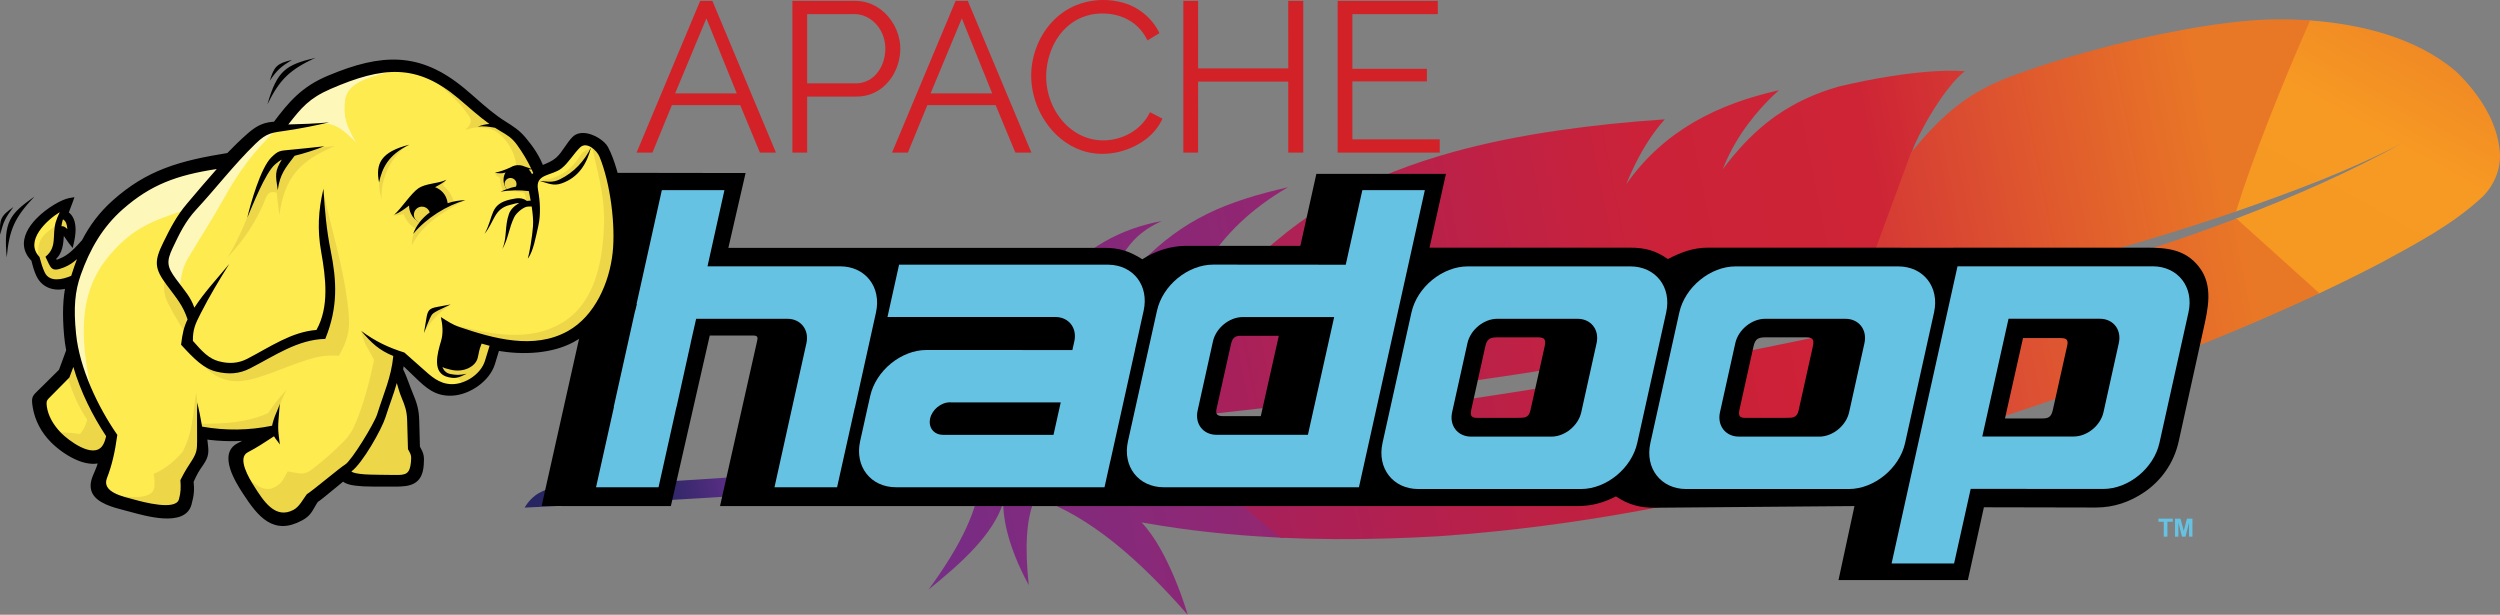 <svg viewBox="0 0 2318 570" xmlns="http://www.w3.org/2000/svg">
    <rect x="0" y="0" width="2318" height="570" fill="#808080" stroke="none"/>
    <defs>
        <linearGradient gradientTransform="matrix(883.071 -169.435 -169.646 -881.971 628.014 545.509)"
            gradientUnits="userSpaceOnUse" id="LinearGradient" x1="0" x2="1" y1="0" y2="0">
            <stop offset="0" stop-color="#282662" />
            <stop offset="0.095" stop-color="#68308f" />
            <stop offset="0.788" stop-color="#a22367" />
            <stop offset="0.949" stop-color="#cd2032" />
        </linearGradient>
        <linearGradient gradientTransform="matrix(182.626 -320.249 -320.648 -182.399 2149.72 229.387)"
            gradientUnits="userSpaceOnUse" id="LinearGradient_2" x1="0" x2="1" y1="0" y2="0">
            <stop offset="0" stop-color="#f69923" />
            <stop offset="0.312" stop-color="#f79a23" />
            <stop offset="0.838" stop-color="#e97826" />
        </linearGradient>
        <linearGradient gradientTransform="matrix(1680.33 -322.405 -322.807 -1678.24 412.463 594.196)"
            gradientUnits="userSpaceOnUse" id="LinearGradient_3" x1="0" x2="1" y1="0" y2="0">
            <stop offset="0.323" stop-color="#9e2064" />
            <stop offset="0.63" stop-color="#c92037" />
            <stop offset="0.751" stop-color="#d12c3e" />
            <stop offset="1" stop-color="#e97826" />
        </linearGradient>
        <linearGradient gradientTransform="matrix(1680.33 -322.405 -322.807 -1678.24 509.841 591.725)"
            gradientUnits="userSpaceOnUse" id="LinearGradient_4" x1="0" x2="1" y1="0" y2="0">
            <stop offset="0.323" stop-color="#9e2064" />
            <stop offset="0.63" stop-color="#c92037" />
            <stop offset="0.751" stop-color="#d12339" />
            <stop offset="1" stop-color="#e97826" />
        </linearGradient>
        <linearGradient gradientTransform="matrix(1680.33 -322.405 -322.807 -1678.24 476.433 418.041)"
            gradientUnits="userSpaceOnUse" id="LinearGradient_5" x1="0" x2="1" y1="0" y2="0">
            <stop offset="0.323" stop-color="#9e2064" />
            <stop offset="0.63" stop-color="#cb2239" />
            <stop offset="0.751" stop-color="#ce2436" />
            <stop offset="1" stop-color="#e97826" />
        </linearGradient>
        <linearGradient gradientTransform="matrix(1680.33 -322.405 -322.807 -1678.24 373.857 446.658)"
            gradientUnits="userSpaceOnUse" id="LinearGradient_6" x1="0" x2="1" y1="0" y2="0">
            <stop offset="0.323" stop-color="#9e2064" />
            <stop offset="0.63" stop-color="#c92037" />
            <stop offset="0.751" stop-color="#cf2739" />
            <stop offset="1" stop-color="#e97826" />
        </linearGradient>
        <linearGradient gradientTransform="matrix(1001.31 -192.121 -192.361 -1000.06 582.911 386.948)"
            gradientUnits="userSpaceOnUse" id="LinearGradient_7" x1="0" x2="1" y1="0" y2="0">
            <stop offset="0" stop-color="#282662" />
            <stop offset="0.095" stop-color="#662e8d" />
            <stop offset="0.788" stop-color="#a22367" />
            <stop offset="0.949" stop-color="#cd2032" />
        </linearGradient>
    </defs>
    <g opacity="1">
        <path
            d="M1182.66 498.284C1141.84 496.216 1101.73 491.97 1062.54 485.059C1061.16 484.794 1059.79 484.617 1058.41 484.352C1084.35 511.271 1101.45 570.185 1101.21 570C1057.1 519.814 1011.14 478.596 960.178 461.36C951.166 480.031 950.216 508.466 953.856 542.523C932.16 502.521 930.047 476.047 930.219 465.995C920.829 495.37 892.463 521.301 860.923 546.682C891.163 505.583 907.89 470.438 908.566 442.431C778.836 454.513 636.692 463.596 486.429 470.649C493.502 458.69 504.131 453.169 516.984 451.807C544.163 450.651 722.621 442.496 960.346 419.208C967.1 418.547 973.902 417.857 980.743 417.177C982.653 416.995 984.573 416.774 986.444 416.582C1011.39 414.081 1036.89 411.385 1062.92 408.535C1068.84 407.873 1074.77 407.21 1080.73 406.558C1080.86 406.549 1080.98 406.539 1081.07 406.52L1191.4 498.751C1189.96 498.681 1184.16 498.379 1182.65 498.29L1182.66 498.284Z"
            fill="url(#LinearGradient)" />
        <path
            d="M2301.67 182.547C2274.54 207.906 2241.24 225.351 2208.85 243.016C2189.66 253.142 2169.35 263.071 2149.72 272.306C2123.51 249.059 2098.56 226.837 2072.76 202.913C2126.42 182.478 2179.99 159.104 2230.16 131.102C2180.18 157.819 2125.83 177.651 2072.43 196.354C2090.78 137.255 2114.54 76.867 2140.86 18.824C2188.72 22.411 2239.7 34.457 2277.12 66.095C2297.86 86.2 2315.82 112.254 2317.92 141.814C2318.77 157.014 2312.5 171.943 2301.68 182.543L2301.67 182.547Z"
            fill="url(#LinearGradient_2)" />
        <path
            d="M1809.13 283.517C1839.45 275.953 1869.24 268.048 1898.37 259.811C1928.61 251.274 1958.12 242.347 1986.73 233.029C1988.4 232.496 1990.12 231.935 1991.82 231.412C2019.99 222.191 2047.27 212.579 2073.57 202.595L2150.56 271.925C2145.34 274.379 2140.04 276.814 2134.65 279.307C2114.33 288.599 2092.59 298.112 2069.66 307.701C2043.83 318.503 2016.39 329.399 1987.76 340.284C1961.29 350.305 1933.7 360.297 1905.31 370.082C1881.13 378.404 1856.31 386.648 1830.97 394.638C1830.03 394.938 1829.12 395.248 1828.17 395.548C1790.31 367.49 1757.8 334.5 1722.61 303.976C1751.82 297.413 1780.67 290.597 1809.13 283.517L1809.13 283.517Z"
            fill="url(#LinearGradient_3)" />
        <path
            d="M1174.06 395.622C1204.41 391.873 1235.16 387.892 1266.25 383.707C1296.02 379.685 1326.01 375.39 1356.23 370.903C1386.44 366.414 1416.76 361.663 1447.18 356.688C1478.11 351.636 1509.08 346.302 1539.93 340.734C1570.45 335.205 1600.91 329.413 1631.15 323.357C1642.05 321.175 1652.93 318.943 1663.77 316.702C1682.52 312.809 1701.14 308.799 1719.62 304.673C1720.62 304.47 1721.6 304.218 1722.61 303.977L1828.16 395.552C1826.27 396.152 1824.39 396.714 1822.5 397.314C1795.61 405.701 1768.19 413.911 1740.33 421.722C1712.2 429.629 1683.66 437.147 1654.86 444.266C1630.56 450.281 1606.13 455.976 1581.59 461.31C1576.6 462.373 1571.69 463.416 1566.75 464.45C1535.92 470.894 1506.36 476.249 1478.1 480.73C1446.08 485.799 1415.72 489.714 1387.15 492.627C1368.35 494.564 1350.28 496.065 1332.99 497.264C1318.28 498.117 1303.57 498.766 1289.01 499.201C1254.64 500.287 1220.67 500.108 1187.17 498.558C1151.83 468.587 1115.58 438.277 1081.07 406.518C1104.86 403.849 1129.05 401.074 1153.53 398.124C1160.32 397.307 1167.2 396.471 1174.04 395.625L1174.06 395.622Z"
            fill="url(#LinearGradient_4)" />
        <path
            d="M1714.76 291.905C1710.73 292.756 1706.67 293.596 1702.55 294.466C1690.27 297.006 1677.78 299.576 1664.99 302.155C1651.16 304.926 1637.04 307.669 1622.6 310.41C1615.33 311.81 1608.03 313.161 1600.59 314.56C1578.38 318.701 1555.48 322.792 1531.87 326.872C1502.86 331.868 1472.77 336.844 1441.59 341.711C1411.87 346.365 1381.18 350.941 1349.48 355.426C1319.4 359.701 1288.4 363.867 1256.5 367.974C1228.04 371.619 1198.89 375.175 1168.93 378.652C1167.48 378.825 1166.03 378.998 1164.58 379.132C1134.84 382.58 1104.34 385.92 1073.11 389.161C1072.39 389.228 1071.67 389.295 1070.99 389.372L1088.86 341.277C1088.81 342.298 1088.67 343.34 1088.62 344.361C1110.89 287.066 1174.95 219.588 1242.38 182.497C1273.45 165.397 1308.49 151.613 1348.19 140.697C1377.75 132.568 1409.88 126.038 1444.93 120.944C1475.55 116.476 1508.35 113.052 1543.59 110.653C1533 122.432 1523.82 136.675 1515.83 152.915C1514.45 155.754 1513.06 158.672 1511.73 161.648C1510.4 164.624 1509.1 167.648 1507.86 170.731C1507.87 170.693 1507.92 170.663 1507.93 170.624C1543.06 120.823 1592.85 96.346 1649.44 83.675C1635.89 95.702 1616.97 116.023 1603.62 142.705C1601.79 146.342 1600.14 150.106 1598.56 153.928C1598.15 154.9 1597.74 155.834 1597.38 156.777C1597.39 156.739 1597.43 156.748 1597.44 156.71C1597.44 156.71 1597.45 156.671 1597.49 156.681C1610.34 139.553 1623.37 125.657 1637.5 114.312C1640.51 111.883 1643.58 109.552 1646.74 107.368C1651.52 104.018 1656.44 100.95 1661.51 98.087C1664.75 96.252 1668.04 94.516 1671.44 92.886C1679.37 89.044 1687.71 85.68 1696.6 82.784C1699.31 81.893 1702.05 81.05 1704.87 80.227C1708.88 79.29 1712.78 78.41 1716.64 77.56C1734.09 73.752 1749.47 71.08 1762.86 69.233C1769.56 68.308 1775.71 67.578 1781.39 67.062C1783.64 66.841 1785.84 66.65 1787.96 66.478C1794.29 66.001 1799.88 65.708 1804.75 65.609C1812.04 65.454 1817.74 65.687 1821.83 66.053C1819.88 67.549 1817.86 69.317 1815.81 71.367C1801.64 85.515 1785.34 112.122 1775.29 134.09C1775.29 134.09 1773.19 139.395 1772.36 141.69C1772.19 142.145 1719.63 291.745 1719.63 291.745C1719.02 291.881 1715.42 291.744 1714.75 291.909L1714.76 291.905Z"
            fill="url(#LinearGradient_5)" />
        <path
            d="M2073.32 196.033C2048.6 204.511 2020.68 213.548 1989.28 222.91C1987.66 223.413 1985.97 223.897 1984.31 224.391C1957.13 232.456 1927.43 240.837 1895.05 249.332C1867.09 256.705 1837.21 264.172 1805.19 271.684C1777.32 278.249 1747.76 284.889 1716.65 291.469L1771.98 141.475C1804.23 101.458 1829.09 84.853 1861.31 72.056C1870.14 68.732 1879.34 65.457 1888.79 62.289C1917.75 52.602 1949.16 43.862 1980 36.718C2009.78 29.844 2038.92 24.507 2064.79 21.287C2081.25 19.259 2096.38 18.095 2109.43 17.94C2120.93 17.812 2131.74 18.169 2141.95 18.914C2116.38 76.827 2087.82 148.429 2073.29 196.044L2073.32 196.033Z"
            fill="url(#LinearGradient_6)" />
        <path
            d="M1057.33 390.817C1033 393.309 1008.28 395.743 983.041 398.089C982.661 398.118 982.32 398.156 981.94 398.185C978.373 398.53 974.816 398.835 971.249 399.18C954.244 400.741 938.973 401.992 904.231 404.888C900.55 384.806 882.535 364.887 861.401 345.01C886.481 352.844 907.744 369.401 921.222 394.015C939.592 304.171 981.355 233.281 1056.35 210.049C1063.05 207.967 1069.94 206.264 1077.18 204.981C1049.82 217.221 1034.5 237.079 1026.3 279.661C1026.24 279.73 1026.18 279.836 1026.12 279.905C1026.18 279.836 1026.24 279.73 1026.3 279.661C1069.57 224.832 1103.96 200.497 1154.92 184.176C1167 180.302 1180 176.867 1194.29 173.59C1125.12 213.676 1093.52 272.33 1088.9 341.301L1088.63 344.354L1071.02 389.396C1066.46 389.905 1061.91 390.375 1057.32 390.835L1057.33 390.817Z"
            fill="url(#LinearGradient_7)" />
    </g>
    <g opacity="1">
        <g opacity="1">
            <path
                d="M985.839 11.33C1001.2 0.547 1021.36-2.503 1039.45 2.025C1054.8 5.709 1068.29 16.447 1075.04 30.725C1071.34 32.961 1067.64 35.218 1063.93 37.449C1060.62 30.535 1055.55 24.41 1049.12 20.186C1040.44 14.38 1029.74 12.044 1019.39 12.573C1008.71 13.033 998.205 17.111 990.148 24.15C978.242 34.459 971.579 49.9 970.259 65.405C968.705 82.927 974.678 101.079 986.749 113.949C992.562 120.154 999.835 125.071 1007.94 127.757C1025.41 133.653 1046.04 128.461 1058.69 115.072C1061.77 111.802 1064.32 108.053 1066.32 104.039C1070.16 106.021 1074.01 107.983 1077.84 109.995C1074.34 117.942 1068.49 124.732 1061.48 129.814C1045.04 141.705 1022.83 146.143 1003.39 139.673C989.023 134.901 976.907 124.587 968.745 111.972C958.553 96.281 953.95 76.817 957.109 58.291C960.143 39.751 970.294 22.143 985.839 11.33Z"
                fill="#d32128" />
            <path
                d="M734.722 141.485C734.712 94.589 734.702 47.693 734.727 0.797C754.31 0.812 773.899 0.787 793.483 0.812C801.45 0.862 809.327 3.538 815.77 8.19C826.667 16.023 833.754 28.868 834.684 42.232C835.279 52.061 832.79 62.07 827.591 70.447C823.103 77.716 816.415 83.731 808.423 86.886C803.694 88.788 798.581 89.647 793.493 89.567C778.467 89.562 763.442 89.562 748.417 89.567C748.412 106.87 748.412 124.172 748.417 141.475C743.849 141.49 739.285 141.475 734.722 141.485M748.417 13.082C748.407 34.484 748.412 55.88 748.417 77.276C763.432 77.286 778.447 77.276 793.463 77.281C799.071 77.321 804.679 75.419 809.057 71.9C814.666 67.427 818.294 60.812 819.879 53.883C821.903 45.227 820.924 35.757 816.425 28.009C811.662 19.457 802.475 13.117 792.498 13.092C777.808 13.068 763.113 13.088 748.417 13.082Z"
                fill="#d32128" />
            <path
                d="M886.042 0.807C889.811 0.797 893.585 0.802 897.358 0.807C917.017 47.693 936.67 94.584 956.319 141.48C951.356 141.48 946.397 141.485 941.439 141.48C935.346 126.823 929.263 112.161 923.175 97.504C902.057 97.499 880.944 97.495 859.826 97.504C853.823 112.161 847.78 126.803 841.792 141.465C836.888 141.5 831.985 141.475 827.086 141.48C846.73 94.584 866.394 47.698 886.042 0.807M862.83 86.617C881.883 86.622 900.937 86.617 919.986 86.617C910.614 63.418 901.192 40.245 891.805 17.051C882.138 40.235 872.457 63.413 862.83 86.617Z"
                fill="#d32128" />
            <path
                d="M1097.19 0.807C1101.75 0.797 1106.32 0.802 1110.88 0.807C1110.89 21.669 1110.88 42.536 1110.89 63.403C1138.75 63.403 1166.6 63.408 1194.46 63.398C1194.47 42.536 1194.46 21.669 1194.47 0.807C1199.1 0.797 1203.73 0.802 1208.37 0.807C1208.37 47.698 1208.37 94.584 1208.37 141.475C1203.73 141.48 1199.09 141.49 1194.46 141.47C1194.47 119.545 1194.47 97.614 1194.46 75.689C1166.6 75.679 1138.75 75.684 1110.89 75.684C1110.87 97.619 1110.92 119.55 1110.86 141.485C1106.3 141.47 1101.74 141.495 1097.19 141.47C1097.19 94.584 1097.18 47.693 1097.19 0.807Z"
                fill="#d32128" />
            <path
                d="M1240.24 0.807C1271.21 0.792 1302.17 0.807 1333.14 0.797C1333.16 4.895 1333.16 8.989 1333.14 13.088C1306.73 13.078 1280.33 13.088 1253.93 13.082C1253.92 29.986 1253.93 46.894 1253.92 63.798C1276.95 63.808 1299.99 63.798 1323.02 63.803L1323.02 75.479C1299.99 75.489 1276.96 75.484 1253.93 75.484C1253.92 93.386 1253.93 111.293 1253.92 129.195C1280.93 129.205 1307.93 129.195 1334.94 129.205C1334.94 133.293 1334.93 137.382 1334.94 141.47C1303.37 141.49 1271.81 141.485 1240.24 141.47C1240.24 94.584 1240.23 47.693 1240.24 0.807Z"
                fill="#d32128" />
        </g>
        <path
            d="M649.195 0.807C652.964 0.797 656.737 0.802 660.511 0.807C680.17 47.693 699.823 94.584 719.472 141.48C714.508 141.48 709.55 141.485 704.592 141.48C698.499 126.823 692.416 112.161 686.328 97.504C665.21 97.499 644.097 97.495 622.979 97.504C616.976 112.161 610.933 126.803 604.945 141.465C600.041 141.5 595.138 141.475 590.239 141.48C609.883 94.584 629.546 47.698 649.195 0.807M625.983 86.617C645.036 86.622 664.09 86.617 683.139 86.617C673.767 63.418 664.345 40.245 654.958 17.051C645.291 40.235 635.609 63.413 625.983 86.617Z"
            fill="#d32128" />
    </g>
    <g opacity="1">
        <path
            d="M2001.3 480.899C2005.72 480.898 2010.14 480.898 2014.57 480.899C2014.57 481.843 2014.57 482.787 2014.57 483.731C2012.92 483.734 2011.27 483.73 2009.62 483.734C2009.63 488.35 2009.62 492.966 2009.63 497.583C2008.5 497.584 2007.37 497.584 2006.25 497.583C2006.25 492.966 2006.25 488.35 2006.25 483.734C2004.6 483.73 2002.95 483.734 2001.3 483.731C2001.3 482.787 2001.3 481.843 2001.3 480.899Z"
            fill="#66c2e3" />
        <path
            d="M2016.69 497.583C2016.69 492.021 2016.69 486.459 2016.69 480.898C2018.38 480.899 2020.06 480.896 2021.74 480.899C2022.75 484.69 2023.76 488.482 2024.77 492.275C2025.78 488.485 2026.77 484.691 2027.77 480.9C2029.46 480.895 2031.14 480.899 2032.83 480.898C2032.83 486.46 2032.83 492.022 2032.82 497.584C2031.78 497.583 2030.74 497.584 2029.7 497.584C2029.69 493.21 2029.7 488.835 2029.69 484.462C2028.59 488.837 2027.48 493.21 2026.38 497.584C2025.3 497.585 2024.22 497.583 2023.14 497.585C2022.03 493.213 2020.94 488.842 2019.83 484.471C2019.83 488.842 2019.84 493.213 2019.83 497.584C2018.79 497.583 2017.74 497.585 2016.69 497.583Z"
            fill="#66c2e3" />
    </g>
    <g opacity="1">
        <path
            d="M1704.65 537.857L1824.61 537.857C1829.56 515.353 1834.52 492.852 1839.47 470.35C1873.7 470.35 1909.05 470.571 1943.28 470.571C1960 470.571 1974.8 465.385 1987.95 456.512C2003.82 445.801 2015.67 429.39 2020.12 409.141C2027.65 374.891 2035.22 340.649 2042.79 306.407C2047.11 286.859 2052.72 264.785 2038.69 247.13C2025.78 230.884 2008.65 229.621 1989.84 229.621C1854.4 229.77 1718.96 229.618 1583.51 229.618C1569.84 229.618 1558.39 234.034 1546.44 240.189C1535.23 232.272 1525.11 229.618 1511.37 229.618L1325.46 229.618C1330.54 206.805 1335.61 183.994 1340.69 161.182L1220.54 161.182C1215.59 183.438 1210.64 205.695 1205.69 227.947L1100.02 227.947C1085.43 227.947 1071.41 232.52 1059.17 240.373C1047.31 233.002 1038.16 229.801 1024.1 229.801L675.338 229.801C680.662 206.682 685.986 183.558 691.308 160.436C651.323 160.375 611.334 160.313 571.35 160.252C548.297 263.231 525.243 366.211 502.192 469.19C542.141 469.202 582.09 469.213 622.035 469.224C634.053 416.522 646.069 363.819 658.085 311.116L698.638 311.116C703.465 311.116 702.515 313.862 701.706 317.49C690.34 368.069 678.973 418.648 667.608 469.226C932.448 469.226 1197.28 469.227 1462.14 469.227C1475.62 469.227 1486.16 466.443 1498.3 460.263C1510.26 468.243 1520.83 470.894 1535.44 470.768L1719.46 469.226C1714.52 492.104 1709.59 514.981 1704.65 537.861L1704.65 537.857ZM1185.72 311.333L1150.35 311.333C1144.15 311.333 1142.47 314.159 1141.24 319.714C1136.81 339.549 1132.38 359.387 1127.96 379.217C1126.69 384.918 1129.58 385.85 1134.58 385.85L1169 385.85C1174.57 361.011 1180.14 336.172 1185.72 311.332L1185.72 311.333ZM1388.59 312.771L1426.37 312.771C1433.63 312.771 1433.24 316.579 1431.93 322.46C1427.6 341.888 1423.28 361.32 1418.95 380.748C1417.44 387.533 1413.21 387.417 1407.37 387.417L1368.93 387.417C1363.28 387.417 1363.23 384.083 1364.24 379.523C1368.55 360.098 1372.86 340.671 1377.16 321.246C1378.76 314.048 1381.59 312.771 1388.59 312.771L1388.59 312.771ZM1637.26 312.771L1675.04 312.771C1682.31 312.771 1681.91 316.579 1680.6 322.46C1676.28 341.888 1671.95 361.32 1667.62 380.748C1666.11 387.533 1661.88 387.417 1656.04 387.417L1617.6 387.417C1611.96 387.417 1611.91 384.083 1612.91 379.523C1617.22 360.098 1621.53 340.671 1625.84 321.246C1627.43 314.048 1630.27 312.771 1637.26 312.771L1637.26 312.771ZM1859.02 387.976L1894.39 387.976C1900.59 387.976 1902.27 385.15 1903.5 379.596C1907.93 359.761 1912.35 339.923 1916.78 320.092C1918.04 314.391 1915.16 313.459 1910.16 313.459L1875.74 313.459C1870.17 338.298 1864.6 363.137 1859.02 387.978"
            fill="#000000" fill-rule="evenodd" opacity="1" stroke="none" />
        <g opacity="1">
            <path
                d="M1360.93 246.998L1511.61 246.998C1535.13 246.998 1550.1 266.215 1544.89 289.696L1518.05 410.728C1512.84 434.209 1489.34 453.426 1465.83 453.426L1315.15 453.426C1291.64 453.426 1276.66 434.213 1281.87 410.728L1308.72 289.696C1313.93 266.211 1337.42 246.998 1360.94 246.998L1360.93 246.998ZM1388.25 295.588L1462.74 295.588C1475.19 295.588 1483.11 305.757 1480.36 318.179L1466.15 382.24C1463.39 394.662 1450.95 404.831 1438.51 404.831L1364.01 404.831C1351.57 404.831 1343.64 394.664 1346.4 382.24L1360.61 318.179C1363.36 305.752 1375.8 295.588 1388.24 295.588"
                fill="#66c2e3" fill-rule="evenodd" opacity="1" stroke="none" />
            <path
                d="M1263.18 176.272L1247.78 245.45L1124.95 245.351C1101.45 245.338 1077.98 264.551 1072.78 288.03L1045.85 409.118C1040.64 432.594 1055.62 451.797 1079.14 451.797L1260 451.797L1305.81 245.452L1321.12 176.275L1263.18 176.275L1263.18 176.272ZM1152.28 293.983L1237.04 293.983L1212.7 403.16L1128.03 403.16C1115.58 403.16 1107.68 393.046 1110.44 380.63L1124.65 316.511C1127.41 304.094 1139.84 293.981 1152.28 293.981L1152.28 293.983Z"
                fill="#66c2e3" fill-rule="evenodd" opacity="1" stroke="none" />
            <path
                d="M613.663 176.272L590.21 281.876L590.508 281.876L589.514 286.044C589.142 287.252 588.794 288.483 588.52 289.717L569.043 377.357L569.242 377.357L552.646 451.797L610.582 451.797L627.178 377.357L627.277 377.357L640.395 318.203C640.417 318.108 640.376 317.999 640.395 317.905L645.463 295.574L730.033 295.574C742.473 295.574 750.475 305.775 747.721 318.203L734.405 378.151L718.108 451.797L776.143 451.797L792.54 378.151L792.639 378.151L812.216 289.717C817.423 266.233 802.439 246.939 778.924 246.939L655.997 246.939L671.699 176.271L613.663 176.271L613.663 176.272Z"
                fill="#66c2e3" fill-rule="evenodd" opacity="1" stroke="none" />
            <path
                d="M1024.09 451.778L830.802 451.778C807.29 451.778 792.312 432.559 797.52 409.08L805.308 373.962L805.344 373.962L806.842 367.209C812.046 343.731 835.556 324.503 859.061 324.511L994.308 324.572L996.303 315.605C998.426 303.901 991.039 294.416 979.423 293.942L822.863 293.942L833.64 245.372L1027.93 245.427C1050.96 245.88 1065.52 264.907 1060.38 288.109L1056.72 304.593L1056.75 304.593L1052.31 324.594L1052.36 324.594L1029.56 427.34L1029.51 427.34L1024.09 451.774L1024.09 451.778ZM873.843 403.184L976.816 403.184L983.512 373.098L882.304 373.098C881.817 373.048 881.316 373.02 880.804 373.02C872.513 373.02 864.236 379.792 862.408 388.072C860.6 396.256 865.74 402.964 873.861 403.124C873.857 403.144 873.853 403.165 873.845 403.184"
                fill="#66c2e3" fill-rule="evenodd" opacity="1" stroke="none" />
            <path
                d="M1609.29 246.998L1759.97 246.998C1783.49 246.998 1798.46 266.215 1793.25 289.696L1766.41 410.728C1761.2 434.209 1737.7 453.426 1714.19 453.426L1563.51 453.426C1540 453.426 1525.02 434.213 1530.23 410.728L1557.08 289.696C1562.29 266.211 1585.78 246.998 1609.3 246.998L1609.29 246.998ZM1636.61 295.588L1711.1 295.588C1723.55 295.588 1731.47 305.757 1728.72 318.179L1714.51 382.24C1711.75 394.662 1699.31 404.831 1686.87 404.831L1612.37 404.831C1599.93 404.831 1592 394.664 1594.76 382.24L1608.97 318.179C1611.72 305.752 1624.16 295.588 1636.6 295.588"
                fill="#66c2e3" fill-rule="evenodd" opacity="1" stroke="none" />
            <path
                d="M1811.83 522.445L1827.23 453.267L1950.06 453.366C1973.56 453.379 1997.03 434.165 2002.23 410.686L2029.16 289.599C2034.37 266.123 2019.39 246.919 1995.87 246.919L1815.01 246.919L1769.2 453.264L1753.89 522.442L1811.83 522.442L1811.83 522.445ZM1922.73 404.734L1837.97 404.734L1862.31 295.557L1946.98 295.557C1959.43 295.557 1967.32 305.67 1964.57 318.087L1950.36 382.205C1947.6 394.622 1935.17 404.735 1922.73 404.735L1922.73 404.734Z"
                fill="#66c2e3" fill-rule="evenodd" opacity="1" stroke="none" />
        </g>
        <path
            d="M67.109 326.082C66.155 328.679 65.196 331.281 64.241 333.879L58.746 331.867C59.702 329.269 60.661 326.667 61.615 324.07L67.109 326.082ZM64.241 333.879C62.819 337.743 61.394 341.612 59.973 345.476L54.48 343.464C55.9 339.6 57.324 335.731 58.746 331.867L64.241 333.879ZM59.973 345.476L59.286 346.539L57.227 344.47L59.973 345.476ZM59.286 346.539C56.167 349.622 53.045 352.711 49.925 355.797L45.806 351.661C48.926 348.575 52.048 345.485 55.167 342.402L59.286 346.539ZM49.925 355.797C47.159 358.534 44.389 361.274 41.621 364.01L37.502 359.873C40.27 357.138 43.039 354.397 45.806 351.661L49.925 355.797ZM41.621 364.01C40.356 365.26 39.927 365.674 39.546 366.041L35.494 361.811C36.34 360.999 37.272 360.101 37.502 359.873L41.621 364.01ZM39.546 366.041C35.798 369.644 35.057 370.358 36.136 376.797L30.367 377.758C28.777 368.272 29.887 367.203 35.494 361.811L39.546 366.041ZM36.136 376.797C37.007 381.98 38.733 387.27 41.441 392.418L36.245 395.139C33.255 389.458 31.342 383.57 30.367 377.758L36.136 376.797ZM41.441 392.418C43.956 397.2 47.304 401.831 51.577 406.11L47.435 410.225C42.693 405.476 39 400.376 36.245 395.139L41.441 392.418ZM51.577 406.11C57.044 411.584 65.968 418.367 75.256 421.891L73.196 427.357C63.046 423.504 53.353 416.149 47.435 410.225L51.577 406.11ZM75.256 421.891C81.717 424.344 88.302 425.188 93.804 422.756L96.161 428.106C89.063 431.243 80.969 430.307 73.196 427.357L75.256 421.891ZM93.804 422.756L99.457 420.257L97.81 426.208L94.983 425.431L93.804 422.756ZM97.81 426.208C97.075 428.863 96.215 431.586 95.227 434.316L89.71 432.326C90.648 429.734 91.462 427.159 92.156 424.653L97.81 426.208ZM95.227 434.316C94.304 436.863 93.26 439.444 92.086 442.016L86.751 439.592C87.841 437.204 88.827 434.765 89.71 432.326L95.227 434.316ZM92.086 442.016C87.135 452.855 92.323 458.563 100.364 462.226L97.937 467.554C86.935 462.543 79.867 454.67 86.751 439.592L92.086 442.016ZM100.364 462.226C105.502 464.566 111.72 466.183 117.498 467.687L116.033 473.334C109.962 471.755 103.43 470.054 97.937 467.554L100.364 462.226ZM117.498 467.687C119.025 468.082 120.504 468.468 121.567 468.755L120.079 474.402C118.514 473.978 117.272 473.654 116.033 473.334L117.498 467.687ZM121.567 468.755C128.534 470.636 140.581 474.086 151.409 474.772L151.042 480.624C139.695 479.906 127.272 476.344 120.079 474.402L121.567 468.755ZM151.409 474.772C161.195 475.391 169.92 473.745 171.939 466.261L177.593 467.746C174.597 478.852 163.428 481.408 151.042 480.624L151.409 474.772ZM171.939 466.261C173.007 462.296 173.627 459.234 173.885 456.198L179.744 456.677C179.465 459.976 178.779 463.347 177.593 467.746L171.939 466.261ZM173.885 456.198C174.144 453.147 174.038 450.185 173.662 446.428L179.476 445.879C179.9 450.108 180.023 453.392 179.744 456.677L173.885 456.198ZM173.662 446.428L173.891 444.965L176.569 446.154L173.662 446.428ZM173.891 444.965C177.832 436.177 179.457 433.804 182.326 429.607L187.155 432.9C184.503 436.779 183.001 438.976 179.247 447.342L173.891 444.965ZM182.326 429.607C182.619 429.179 182.869 428.814 183.607 427.72L188.459 430.988C188.273 431.265 187.662 432.157 187.155 432.9L182.326 429.607ZM183.607 427.72C185.844 424.406 186.872 422.192 187.201 419.903L192.993 420.704C192.522 423.981 191.225 426.888 188.459 430.988L183.607 427.72ZM187.201 419.903C187.545 417.499 187.199 414.63 186.677 410.244L192.491 409.58C193.064 414.396 193.446 417.544 192.993 420.704L187.201 419.903ZM186.677 410.244C186.534 409.045 186.416 408.098 186.334 407.479L192.125 406.748C192.301 408.063 192.422 408.991 192.491 409.58L186.677 410.244ZM186.334 407.479C186.268 406.983 186.123 405.985 185.92 404.595L191.712 403.748C191.802 404.371 191.938 405.342 192.125 406.748L186.334 407.479ZM185.92 404.595L185.349 400.692L189.251 401.279L188.816 404.171L185.92 404.595ZM189.251 401.279C197.538 402.524 205.671 403.14 213.762 403.192L213.739 409.044C205.375 408.99 196.96 408.352 188.381 407.064L189.251 401.279ZM213.762 403.192C221.877 403.244 229.948 402.732 238.088 401.724L238.775 407.531C230.387 408.569 222.079 409.097 213.739 409.044L213.762 403.192ZM238.088 401.724L239.896 407.165L238.431 404.627L238.088 401.724ZM239.896 407.165C235.167 409.917 230.447 412.341 224.424 415.431L221.747 410.218C227.691 407.168 232.349 404.776 236.967 402.09L239.896 407.165ZM224.424 415.431C223.985 415.656 223.534 415.888 223.08 416.121L220.403 410.908C220.857 410.675 221.308 410.443 221.747 410.218L224.424 415.431ZM223.08 416.121C216.891 419.299 216.834 425.971 219.02 432.96L213.436 434.697C210.441 425.123 210.84 415.818 220.403 410.908L223.08 416.121ZM219.02 432.96C221.5 440.891 226.767 449.238 230.073 454.326L225.174 457.504C221.691 452.144 216.136 443.331 213.436 434.697L219.02 432.96ZM230.073 454.326C236.992 464.978 243.519 473.946 251.013 478.533L247.968 483.516C239.494 478.329 232.501 468.784 225.174 457.504L230.073 454.326ZM251.013 478.533C258.093 482.868 266.373 483.27 277.339 477.343L280.109 482.511C267.004 489.594 256.855 488.957 247.968 483.516L251.013 478.533ZM277.339 477.343C282.521 474.542 284.261 471.5 286.603 467.401L291.707 470.281C288.877 475.233 286.776 478.906 280.109 482.511L277.339 477.343ZM286.603 467.401C287.535 465.77 288.558 463.983 290.056 461.749L294.908 464.994C293.709 466.783 292.662 468.613 291.707 470.281L286.603 467.401ZM290.056 461.749L291.074 460.801L292.482 463.372L290.056 461.749ZM291.074 460.801C292.785 459.863 300.092 453.834 307.198 447.969L310.93 452.472C303.582 458.538 296.022 464.775 293.889 465.943L291.074 460.801ZM307.198 447.969C310.857 444.95 314.466 441.972 316.339 440.461L320.023 445.033C316.596 447.799 313.776 450.125 310.93 452.472L307.198 447.969ZM316.339 440.461L318.583 438.651L320.436 440.872L318.181 442.747L316.339 440.461ZM320.436 440.872C321.604 442.272 323.452 443.138 325.964 443.738L324.614 449.431C320.869 448.536 317.994 447.099 315.926 444.622L320.436 440.872ZM325.964 443.738C328.847 444.427 332.635 444.765 337.225 445.095L336.812 450.946C332.002 450.6 327.987 450.237 324.614 449.431L325.964 443.738ZM337.225 445.095C340.824 445.355 352.321 445.349 359.746 445.347L359.746 451.198C352.16 451.202 340.415 451.208 336.812 450.946L337.225 445.095ZM359.746 445.347C362.101 445.345 364.057 445.345 365.227 445.352L365.204 451.204C364.035 451.197 362.088 451.198 359.744 451.198L359.744 445.347L359.746 445.347ZM365.227 445.352C372.146 445.395 377.631 445.088 381.253 443.038L384.137 448.136C379.357 450.841 373.036 451.252 365.205 451.204L365.229 445.352L365.227 445.352ZM381.253 443.038C384.562 441.166 386.551 437.477 387.045 430.578L392.905 430.99C392.248 440.146 389.23 445.255 384.137 448.136L381.253 443.038ZM387.045 430.578C387.299 427.035 387.359 424.921 386.96 423.109L392.682 421.851C393.246 424.415 393.195 426.922 392.905 430.99L387.045 430.578ZM386.96 423.109C386.561 421.295 385.621 419.415 383.88 416.324L389.007 413.466C391.015 417.029 392.118 419.29 392.682 421.851L386.96 423.109ZM383.88 416.324L383.514 414.964L386.444 414.895L383.88 416.324ZM383.514 414.964C383.401 410.765 383.286 406.563 383.176 402.364L389.035 402.227C389.145 406.426 389.261 410.628 389.373 414.827L383.514 414.964ZM383.176 402.364C383.064 398.166 382.95 393.963 382.839 389.766L388.698 389.628C388.809 393.826 388.924 398.028 389.035 402.227L383.176 402.364ZM382.839 389.766C382.717 385.257 382.229 381.639 381.337 378.121L387.014 376.703C388.018 380.659 388.564 384.678 388.698 389.628L382.839 389.766ZM381.337 378.121C380.437 374.577 379.096 371.032 377.285 366.726L382.687 364.462C384.591 368.991 386.016 372.771 387.014 376.703L381.337 378.121ZM377.285 366.726C376.003 363.681 374.904 360.722 373.828 357.822L379.322 355.81C380.348 358.574 381.395 361.394 382.687 364.462L377.285 366.726ZM379.322 355.799L379.322 355.81L376.575 356.816L379.322 355.799ZM373.828 357.833C372.154 353.323 370.529 348.947 368.145 344.245L373.387 341.617C375.889 346.551 377.581 351.104 379.322 355.799L373.828 357.833ZM368.145 344.245L367.881 342.428L370.766 342.931L368.145 344.245ZM367.881 342.428C368.17 340.796 368.412 339.281 368.595 337.909L374.387 338.641C374.148 340.427 373.901 342.016 373.65 343.434L367.881 342.428ZM368.595 337.909C368.761 336.664 368.93 335.104 369.099 333.2L374.958 333.679C374.835 335.063 374.642 336.729 374.387 338.641L368.595 337.909ZM369.099 333.2L369.644 327.081L374.055 331.325L372.029 333.439L369.099 333.2ZM374.055 331.325C376.923 334.084 379.795 336.848 382.663 339.609L378.611 343.838C375.743 341.078 372.872 338.314 370.003 335.554L374.055 331.325ZM382.663 339.609L389.099 345.803L385.048 350.032L378.611 343.838L382.663 339.609ZM389.099 345.803C393.745 350.273 397.989 354.334 402.699 357.109L399.724 362.163C394.451 359.055 389.96 354.76 385.048 350.032L389.099 345.803ZM402.699 357.109C407.228 359.779 412.337 361.326 418.974 361.013L419.249 366.865C411.309 367.24 405.176 365.376 399.724 362.163L402.699 357.109ZM418.974 361.013C426.135 360.677 433.871 357.607 440.301 352.869L443.781 357.578C436.457 362.974 427.563 366.474 419.249 366.865L418.974 361.013ZM440.301 352.869C446.438 348.348 451.33 342.35 453.318 335.823L458.927 337.516C456.553 345.31 450.866 352.357 443.781 357.578L440.301 352.869ZM453.318 335.823C454.003 333.57 454.689 331.315 455.373 329.063L460.982 330.755C460.298 333.007 459.612 335.263 458.927 337.516L453.318 335.823ZM455.373 329.063C456.169 326.441 456.968 323.815 457.765 321.194L463.374 322.887C462.578 325.508 461.778 328.133 460.982 330.755L455.373 329.063ZM457.765 321.194L458.529 318.685L461.107 319.172L460.57 322.041L457.765 321.194ZM461.107 319.172C472.971 321.411 485.891 322.193 498.307 320.894L498.879 326.701C485.897 328.06 472.408 327.244 460.032 324.909L461.107 319.172ZM498.307 320.894C509.215 319.751 519.736 316.986 528.779 312.167L531.526 317.334C521.81 322.512 510.543 325.479 498.879 326.701L498.307 320.894ZM528.779 312.167C542.026 305.106 551.974 294.677 559.137 282.284L564.218 285.188C556.522 298.503 545.812 309.72 531.526 317.334L528.779 312.167ZM559.137 282.284L559.137 282.272L561.678 283.735L559.137 282.284L559.137 282.284ZM559.137 282.272C567.322 268.113 571.907 251.406 573.652 234.195L579.466 234.744C577.636 252.786 572.82 270.317 564.218 285.2L559.137 282.272ZM573.652 234.195C575.074 220.169 574.286 201.041 571.346 182.54L577.116 181.626C580.131 200.599 580.933 220.272 579.466 234.742L573.652 234.195ZM571.346 182.54C568.754 166.222 564.489 150.441 558.604 139.191L563.801 136.493C569.977 148.299 574.429 164.716 577.116 181.628L571.346 182.54ZM558.604 139.191C558.143 138.309 557.377 137.347 556.393 136.377L560.49 132.192C561.903 133.587 563.048 135.051 563.801 136.493L558.604 139.191ZM556.393 136.377C553.881 133.902 550.15 131.558 546.285 130.23L548.184 124.698C552.879 126.31 557.422 129.169 560.49 132.192L556.393 136.377ZM546.285 130.23C542.699 128.998 539.086 128.658 536.505 130.005L533.804 124.815C537.967 122.641 543.211 122.989 548.184 124.698L546.285 130.23ZM536.505 130.005C535.965 130.286 535.46 130.653 535.012 131.108L530.822 127.016C531.719 126.108 532.723 125.377 533.804 124.815L536.505 130.005ZM535.012 131.108C532.616 133.533 530.513 136.599 528.406 139.674L523.577 136.381C525.853 133.059 528.126 129.746 530.822 127.016L535.012 131.108ZM528.406 139.674C525.635 143.717 522.85 147.779 519.245 150.854L515.446 146.396C518.494 143.795 521.042 140.079 523.577 136.381L528.406 139.674ZM519.245 150.854C514.833 154.62 509.718 156.669 504.967 158.572L502.792 153.132C507.113 151.403 511.764 149.538 515.446 146.396L519.245 150.854ZM504.967 158.572C504.139 158.903 503.326 159.23 502.81 159.441L500.591 154.024C501.501 153.65 502.149 153.39 502.792 153.132L504.967 158.572ZM502.81 159.441L500.013 160.593L498.953 157.738L501.701 156.732L502.81 159.441ZM498.953 157.738C497.059 152.629 494.735 148.066 492.044 143.776L497.011 140.668C499.89 145.257 502.389 150.174 504.448 155.726L498.953 157.738ZM492.044 143.776C489.325 139.44 486.242 135.401 482.857 131.372L487.344 127.622C490.916 131.874 494.161 136.125 497.011 140.668L492.044 143.776ZM482.857 131.372C480.242 128.262 477.705 125.932 474.965 123.848L478.511 119.207C481.585 121.545 484.426 124.152 487.344 127.622L482.857 131.372ZM474.965 123.848C472.23 121.767 469.122 119.817 465.496 117.55L468.608 112.59C472.279 114.885 475.431 116.863 478.511 119.207L474.965 123.848ZM465.496 117.55C455.281 111.162 446.718 103.66 437.983 96.006L441.828 91.595C450.379 99.088 458.761 106.431 468.608 112.59L465.496 117.55ZM437.983 96.006C434.306 92.785 430.595 89.534 426.447 86.118L430.18 81.592C434.018 84.754 437.942 88.19 441.828 91.595L437.983 96.006ZM426.447 86.118C407.099 70.185 389.179 62.464 370.145 61.267L370.513 55.415C390.826 56.692 409.819 64.825 430.182 81.592L426.447 86.118ZM370.145 61.267C350.97 60.062 330.479 65.425 306.151 75.653L303.884 70.258C329.034 59.684 350.34 54.148 370.513 55.415L370.145 61.267ZM306.151 75.653C294.686 80.471 286.202 86.141 278.839 92.941L274.88 88.642C282.73 81.391 291.746 75.36 303.884 70.258L306.151 75.653ZM278.839 92.941C271.422 99.792 265.044 107.886 257.893 117.441L253.201 113.943C260.526 104.156 267.086 95.841 274.88 88.642L278.839 92.941ZM257.893 117.441L257.066 118.547L255.695 118.618L255.547 115.692L257.893 117.441ZM255.695 118.618C251.621 118.83 248.209 119.322 244.817 120.677L242.642 115.237C246.75 113.596 250.722 113.008 255.398 112.766L255.695 118.618ZM244.817 120.677C241.372 122.052 237.821 124.353 233.472 128.187L229.603 123.798C234.499 119.483 238.584 116.857 242.642 115.237L244.817 120.677ZM233.472 128.187C230.122 131.139 226.858 134.163 223.653 137.259L219.579 133.052C222.795 129.945 226.126 126.862 229.603 123.798L233.472 128.187ZM223.653 137.259L223.642 137.271L221.616 135.156L223.653 137.26L223.653 137.259ZM223.642 137.271C220.468 140.336 217.368 143.461 214.319 146.64L210.085 142.593C213.185 139.361 216.344 136.177 219.59 133.042L223.642 137.271ZM214.319 146.64L212.659 147.497L212.202 144.616L214.319 146.64ZM212.659 147.497C189.758 151.142 171.2 155.143 154.624 161.555L152.519 156.091C169.466 149.535 188.398 145.451 211.747 141.735L212.659 147.497ZM154.624 161.555C138.191 167.913 123.688 176.676 108.772 189.883L104.903 185.494C120.374 171.795 135.434 162.7 152.52 156.091L154.624 161.555ZM108.772 189.883C102.728 195.235 97.516 200.867 92.969 206.813L88.322 203.271C93.112 197.005 98.582 191.091 104.903 185.494L108.772 189.883ZM92.969 206.813C88.421 212.762 84.512 219.061 81.079 225.739L75.86 223.087C79.438 216.127 83.534 209.535 88.322 203.271L92.969 206.813ZM81.079 225.739L80.645 226.368L78.47 224.413L81.079 225.739ZM80.645 226.368C77.313 230.045 73.988 233.772 70.421 236.978L66.507 232.612C69.95 229.515 73.119 225.964 76.295 222.459L80.645 226.368ZM70.421 236.978C66.683 240.339 62.63 243.198 57.946 245L55.841 239.535C59.75 238.031 63.235 235.553 66.507 232.612L70.421 236.978ZM57.946 245L57.935 245L56.894 242.267L57.946 245ZM57.935 245C54.175 246.443 52.338 247.166 50.256 246.285L52.523 240.89C52.617 240.929 53.562 240.414 55.852 239.535L57.935 245ZM50.256 246.285L50.244 246.273L51.389 243.587L50.256 246.285L50.256 246.285ZM50.244 246.273C48.048 245.342 47.435 243.541 46.076 239.918L51.571 237.883C52.342 239.943 52.327 240.813 52.534 240.901L50.244 246.273ZM46.076 239.918L45.312 237.88L47.072 236.558L48.823 238.901L46.076 239.918ZM47.072 236.558C52.456 232.518 52.967 224.471 53.457 216.722L59.316 217.089C58.743 226.15 58.145 235.562 50.574 241.244L47.072 236.558ZM53.457 216.722C53.52 215.708 53.585 214.7 53.64 213.931L59.499 214.343C59.423 215.402 59.369 216.248 59.316 217.089L53.457 216.722ZM53.64 213.931L53.849 211.076L56.708 211.211L56.57 214.137L53.64 213.931ZM56.708 211.211C61.54 211.44 63.742 214.846 66.117 218.519L61.195 221.675C59.678 219.327 58.269 217.15 56.432 217.063L56.708 211.211ZM66.117 218.519C66.78 219.545 67.463 220.6 68.185 221.511L63.608 225.146C62.697 223.997 61.936 222.82 61.195 221.675L66.117 218.519ZM68.757 223.957L67.417 229.945L63.608 225.146L65.896 223.328L68.757 223.957ZM63.035 222.699C64.025 218.28 64.783 212.485 63.712 207.742L69.411 206.461C70.72 212.254 69.881 218.938 68.757 223.957L63.035 222.699ZM63.712 207.742C63.031 204.725 61.573 202.133 58.862 200.73L61.539 195.518C66.021 197.837 68.372 201.857 69.411 206.461L63.712 207.742ZM58.862 200.73L56.545 199.532L57.453 197.107L60.2 198.124L58.862 200.73ZM57.453 197.107C57.886 195.951 58.516 194.346 59.164 192.697L64.611 194.824C64.104 196.115 63.595 197.413 62.947 199.142L57.453 197.107ZM59.164 192.697C60.027 190.496 60.914 188.239 61.847 185.587L67.386 187.507C66.552 189.876 65.567 192.384 64.611 194.824L59.164 192.697ZM64.124 183.666L69.039 182.815L67.386 187.507L64.616 186.547L64.124 183.666ZM65.109 189.428C59.435 190.412 46.942 197.414 37.872 206.815L33.638 202.769C43.532 192.512 57.585 184.8 64.124 183.666L65.109 189.428ZM37.872 206.815C34.585 210.223 31.799 213.903 30.039 217.654L24.73 215.207C26.804 210.787 29.964 206.578 33.638 202.769L37.872 206.815ZM30.039 217.654C28.36 221.23 27.594 224.891 28.211 228.445L22.442 229.428C21.605 224.612 22.572 219.804 24.73 215.207L30.039 217.654ZM28.211 228.445C28.771 231.673 30.508 234.919 33.778 238.066L29.726 242.295C25.487 238.215 23.212 233.864 22.442 229.428L28.211 228.445ZM33.778 238.066L34.59 239.483L31.752 240.181L33.778 238.066ZM34.59 239.483C35.334 242.505 36.001 245.061 36.726 247.37L31.142 249.108C30.386 246.702 29.69 244.034 28.913 240.878L34.59 239.483ZM36.726 247.37C37.42 249.58 38.178 251.566 39.128 253.54L33.841 256.054C32.78 253.85 31.93 251.613 31.142 249.108L36.726 247.37ZM39.128 253.54C41.235 257.917 44.569 260.582 48.411 261.815L46.626 267.392C41.315 265.688 36.721 262.036 33.841 256.054L39.128 253.54ZM48.411 261.815C52.894 263.252 58.109 262.812 62.981 260.914L65.111 266.354C59.02 268.727 52.411 269.247 46.626 267.392L48.411 261.815ZM62.981 260.914L68.069 258.932L66.907 264.251L64.046 263.634L62.981 260.914ZM66.907 264.251C65.527 270.575 64.694 277.202 64.415 284.687L58.556 284.482C58.847 276.666 59.726 269.704 61.185 263.018L66.907 264.251ZM64.415 284.687C64.136 292.174 64.42 300.574 65.269 310.441L59.409 310.92C58.549 300.913 58.264 292.293 58.556 284.482L64.415 284.687ZM65.269 310.441C65.485 312.953 65.744 315.266 66.042 317.382L60.25 318.159C59.882 315.533 59.598 313.114 59.409 310.92L65.269 310.441ZM66.042 317.382C66.37 319.714 66.771 322.1 67.236 324.525L61.492 325.623C61.021 323.171 60.604 320.682 60.25 318.159L66.042 317.382ZM67.236 324.525L67.111 326.08L64.364 325.074"
            fill="#000000" />
        <g opacity="1">
            <path
                d="M213.811 149.255L175.238 155.516L140.04 170.925L110.146 189.707L81.698 224.379L65.627 241.379L50.087 247.1L45.977 237.067L53.163 226.707L54.778 212.096L59.592 212.29L64.852 217.081L63.433 202.198L57.603 198.292L57.78 192.62L43.969 200.423L31.462 215.16L28.855 228.331L34.203 238.879L39.191 256.797L49.336 261.594L60.008 261.071L70.126 255.199L63.376 289.39L70.126 327.433L62.696 344.999L38.36 371.188L42.686 386.834L54.215 404.965L75.953 420.244L87.484 421.82L100.303 422.254L92.305 455.047L121.718 467.087L158.363 471.902L170.898 463.716L171.863 441.564L185.846 418.449L186.81 400.149L220.562 402.558L251.902 399.668L220.562 418.449L225.866 441.082L245.634 471.902L264.921 480.089L280.35 473.829L286.618 461.308L318.923 436.749L325.191 442.046L375.817 443.971L385.942 435.785L386.907 421.338L383.532 415.078L381.121 376.072L364.245 342.363L367.137 327.433L377.264 332.73L405.711 359.217L419.693 360.179L435.123 353.919L450.553 342.363L458.267 317.321L503.59 320.21L531.073 309.615L553.253 288.908L569.164 259.051L573.022 223.898L569.646 182.966L560.968 146.368L552.288 134.811L540.235 130.957L519.019 154.073L499.733 160.815L482.857 132.884L465.981 117.474L456.819 111.695L420.176 81.356L390.763 65.465L361.351 63.057L327.118 68.835L297.224 79.912L276.491 96.766L260.098 116.511L243.222 121.326L213.811 149.255Z"
                fill="#feeb50" fill-rule="evenodd" opacity="1" stroke="#1f1917" stroke-linecap="butt"
                stroke-linejoin="miter" stroke-width="0.859" />
            <g opacity="1">
                <path
                    d="M101.938 236.199C68.897 274.688 76.237 321.369 85.394 367.104C80.507 354.773 75.619 342.442 70.733 330.11L65.331 296.197C65.844 284.636 66.359 273.075 66.874 261.514C71.504 250.467 76.134 239.421 80.764 228.373C87.71 218.097 94.655 207.82 101.601 197.543C112.404 188.551 123.208 179.56 134.011 170.568C145.843 165.687 157.677 160.805 169.509 155.925C183.399 154.126 197.29 152.328 211.179 150.53C198.317 165.173 185.456 179.818 172.594 194.462C141.613 204.498 123.343 211.257 101.938 236.2"
                    fill="#fdf7ba" fill-rule="evenodd" opacity="1" stroke="none" />
                <path
                    d="M257.469 118.924C234.499 141.306 221.952 158.187 207.336 184.394C196.88 203.142 185.151 221.197 174.158 239.681C168.598 249.038 168.072 256.884 166.41 267.673C161.009 261.25 155.607 254.828 150.205 248.405C152.778 240.697 155.35 232.99 157.923 225.283C166.668 209.611 175.415 193.939 184.16 178.27C202.681 160.028 221.201 141.788 239.723 123.546C245.638 122.004 251.555 120.464 257.471 118.922"
                    fill="#fdf7ba" fill-rule="evenodd" opacity="1" stroke="none" />
                <path
                    d="M370.916 63.422C352.519 70.311 321.968 72.58 319.845 93.669C318.335 108.646 320.975 116.171 330.014 132.017C307.689 108.944 302.168 112.515 259.02 119.685C265.194 110.95 271.368 102.215 277.541 93.479C288.345 86.8 299.149 80.12 309.953 73.441C323.843 70.358 337.734 67.275 351.623 64.192C358.053 63.935 364.484 63.678 370.914 63.422"
                    fill="#fdf7ba" fill-rule="evenodd" opacity="1" stroke="none" />
            </g>
            <g opacity="1">
                <path
                    d="M421.677 348.687C427.802 352.463 427.671 355.199 426.646 357.787C431.478 355.856 436.308 353.926 441.14 351.997C444.27 347.799 447.399 343.603 450.529 339.404C452.853 333.424 455.176 327.443 457.5 321.462C454.531 319.233 451.563 317.003 448.593 314.773C435.619 316.427 422.643 318.082 409.668 319.736C408.702 322.356 407.735 324.976 406.769 327.594C407.046 331.317 407.322 335.039 407.598 338.761C408.84 340.967 410.083 343.174 411.324 345.379C413.258 346.344 415.19 347.31 417.122 348.274C418.642 348.413 420.159 348.551 421.677 348.687"
                    fill="#edd749" fill-rule="evenodd" opacity="1" stroke="none" />
                <path
                    d="M418.06 282.212C398.548 287.838 398.701 289.388 392.938 308.721C400.545 296.532 406.177 290.381 418.06 282.212"
                    fill="#edd749" fill-rule="evenodd" opacity="1" stroke="none" />
                <path
                    d="M547.804 137.543C544.336 139.143 540.959 139.914 538.791 143.083C534.123 149.904 530.123 155.642 522.404 160.431C518.516 162.844 514.495 164.406 510.372 165.689C506.952 166.751 504.899 165.802 501.988 167.891C503.715 168.192 505.441 168.494 507.168 168.797L518.59 168.797C523.284 165.901 527.978 163.006 532.671 160.111C535.433 157.216 538.192 154.321 540.953 151.426C543.236 146.798 545.52 142.169 547.804 137.543"
                    fill="#edd749" fill-rule="evenodd" opacity="1" stroke="none" />
                <path
                    d="M236.994 180.777C229.317 201.755 222.61 219.739 210.981 238.732C225.882 222.698 234.915 209.07 243.449 190.941C246.764 183.899 247.39 175.636 256.624 178.709C257.039 185.74 258.528 192.77 258.942 199.802C263.932 164.081 278 149.144 310.705 135.28C301.456 136.384 292.207 137.486 282.96 138.589C274.263 140.52 265.567 142.449 256.871 144.379C252.591 150.583 248.312 156.787 244.033 162.99C241.686 168.919 239.34 174.847 236.993 180.774"
                    fill="#edd749" fill-rule="evenodd" opacity="1" stroke="none" />
                <path
                    d="M300.359 179.943C307.412 213.098 317.567 244.918 321.978 278.596C324.843 300.481 325.156 310.995 314.131 329.877C302.082 329.099 294.602 330.457 282.947 334.27C236.551 349.461 209.942 371.795 178.679 326.794C188.658 331.49 198.639 336.187 208.618 340.886L229.961 336.696C242.523 329.389 255.084 322.083 267.645 314.776C277.446 312.845 287.247 310.916 297.046 308.986C300.222 295.751 303.396 282.516 306.571 269.281C304.224 251.771 301.877 234.263 299.531 216.753C299.256 208.482 298.98 200.21 298.703 191.938C299.256 187.939 299.808 183.942 300.359 179.943"
                    fill="#edd749" fill-rule="evenodd" opacity="1" stroke="none" />
                <path
                    d="M380.257 385.085C376.36 412.021 389.231 426.501 383.902 433.941C382.393 436.047 380.348 439.721 378.065 440.729C369.909 444.327 358.698 440.056 357.895 442.163L330.978 442.163C327.39 440.644 323.801 439.128 320.211 437.613C325.733 431.133 331.255 424.653 336.776 418.174C342.159 406.455 347.543 394.736 352.926 383.019C356.378 371.163 359.829 359.307 363.278 347.45L368.662 347.45C372.528 359.996 376.392 372.541 380.257 385.087"
                    fill="#edd749" fill-rule="evenodd" opacity="1" stroke="none" />
                <path
                    d="M335.022 306.787C337.208 319.018 341.005 321.924 346.765 333.762C342.931 353.076 336.772 376.043 329.36 393.087C326.234 400.274 323.711 404.236 318.2 409.789C308.896 419.173 299.49 427.348 288.938 435.481C281.343 441.328 276.042 438.395 266.67 437.07C262.685 444.286 261.584 448.294 254.249 451.958C242.967 457.591 232.872 445.451 224.017 438.31C230.409 448.282 236.802 458.254 243.193 468.226C247.611 472.361 252.028 476.497 256.445 480.634C260.171 481.184 263.899 481.736 267.626 482.289C272.595 479.255 277.564 476.221 282.533 473.189C285.156 468.226 287.779 463.263 290.401 458.3C295.923 454.164 301.445 450.029 306.965 445.892C313.73 440.102 320.494 434.311 327.257 428.521C331.537 422.454 335.815 416.389 340.095 410.323C343.958 403.154 347.824 395.985 351.689 388.816C356.658 373.927 361.627 359.038 366.598 344.149C367.011 338.495 367.426 332.843 367.839 327.192C361.627 324.433 355.416 321.676 349.204 318.919C344.649 314.645 339.577 311.062 335.022 306.789"
                    fill="#edd749" fill-rule="evenodd" opacity="1" stroke="none" />
                <path
                    d="M186.471 392.942C207.372 392.942 229.445 391.784 248.585 383.016C254.002 374.899 259.349 368.27 265.978 361.096C259.945 372.476 258.053 378.908 256.453 391.702C254.382 394.733 252.312 397.767 250.241 400.8C234.505 401.215 218.769 401.627 203.034 402.041C197.926 401.489 192.819 400.938 187.712 400.387C187.16 399.835 186.608 399.283 186.056 398.733C186.194 396.802 186.333 394.872 186.47 392.942"
                    fill="#edd749" fill-rule="evenodd" opacity="1" stroke="none" />
                <path
                    d="M183.573 378.467C183.033 373.574 182.492 368.679 181.951 363.783C178.38 385.25 179.239 399.635 169.347 418.864C161.957 427.415 152.86 435.196 142.44 439.36C143.319 444.632 143.582 447.926 143.072 451.792C141.236 465.696 113.386 459.554 101.93 459C120.31 463.727 138.69 468.452 157.068 473.179C161.209 471.524 165.35 469.87 169.491 468.216C170.872 460.22 172.252 452.223 173.633 444.227C177.497 437.059 181.363 429.889 185.227 422.722C185.917 418.309 186.608 413.897 187.298 409.486C186.055 399.146 184.814 388.806 183.571 378.466"
                    fill="#edd749" fill-rule="evenodd" opacity="1" stroke="none" />
                <path
                    d="M152.517 257.28C151.939 267.718 151.264 272.07 155.872 281.289C161.731 293.007 168.927 304.015 175.293 315.596C175.983 307.875 176.672 300.155 177.363 292.435C169.081 280.716 160.799 268.998 152.517 257.28"
                    fill="#edd749" fill-rule="evenodd" opacity="1" stroke="none" />
                <path
                    d="M67.507 336.134C65.714 339.945 63.921 343.757 62.129 347.567C67.063 364.165 71.448 374.679 80.843 389.181C79.207 395.057 77.983 397.627 74.218 402.416C65.949 401.145 58.608 400.778 50.23 400.803C59.48 407.972 68.728 415.14 77.976 422.31C82.53 421.483 87.086 420.656 91.641 419.829C96.196 415.279 100.751 410.73 105.307 406.18C98.818 396.116 92.331 386.052 85.844 375.988C79.731 362.704 73.618 349.419 67.507 336.136"
                    fill="#edd749" fill-rule="evenodd" opacity="1" stroke="none" />
                <path
                    d="M547.844 132.025C553.476 157.336 560.74 180.69 560.067 206.61C559.239 238.412 553.033 278.584 523.531 297.763C490.491 319.24 451.706 309.082 415.458 299.88C430.228 305.946 444.998 312.01 459.767 318.077C473.571 318.767 487.375 319.456 501.179 320.146C510.566 317.387 519.952 314.63 529.338 311.874C536.654 305.807 543.971 299.742 551.286 293.676C556.807 282.096 562.328 270.514 567.85 258.934C569.921 245.56 571.992 232.188 574.061 218.817C572.405 205.718 570.749 192.622 569.092 179.525C566.056 166.566 563.018 153.606 559.982 140.648C555.937 137.774 551.892 134.901 547.846 132.027"
                    fill="#edd749" fill-rule="evenodd" opacity="1" stroke="none" />
                <path
                    d="M54.799 207.456C39.799 217.206 33.908 221.487 35.552 239.557C37.046 244.969 38.541 250.382 40.037 255.794C42.154 257.226 44.272 258.656 46.389 260.088C49.006 260.958 51.622 261.829 54.239 262.7C58.972 261.58 63.706 260.46 68.441 259.34C70.87 251.812 73.299 244.285 75.728 236.758C69.001 240.055 62.274 243.352 55.547 246.649L50.875 246.649C49.131 243.974 47.386 241.299 45.642 238.624C47.761 235.514 49.878 232.403 51.996 229.293C53.117 223.382 54.239 217.472 55.36 211.563C56.792 211.998 58.225 212.433 59.657 212.868C61.402 214.238 63.146 215.606 64.89 216.974C64.641 213.864 64.392 210.753 64.142 207.643C62.959 205.652 61.776 203.661 60.592 201.67C59.408 200.674 58.225 199.68 57.041 198.684C56.294 201.609 55.547 204.533 54.799 207.456"
                    fill="#edd749" fill-rule="evenodd" opacity="1" stroke="none" />
                <path
                    d="M391.308 65.089C404.619 77.435 420.958 88.166 431.607 103.254C435.727 109.096 440.306 112.083 431.537 120.332C440.802 117.688 444.244 117.975 451.661 118.873C465.153 120.504 477.799 139.659 478.606 153.387C478.447 154.67 474.858 157.584 464.426 160.46C464.219 160.861 458.539 159.684 458.68 160.068C459.764 163.031 461.213 163.484 463.424 164.871C463.904 168.166 464.213 173.247 466.46 176.849C473.025 176.734 479.439 177.448 485.868 178.72C488.031 182.303 487.704 185.886 487.524 189.472C490.008 189.06 492.493 188.645 494.978 188.232C494.287 182.578 493.597 176.927 492.908 171.275C495.115 167.553 497.324 163.83 499.533 160.108C496.357 152.939 493.182 145.771 490.008 138.601C483.934 132.811 477.861 127.021 471.787 121.23C471.204 121.202 470.617 121.171 470.033 121.143C463.202 116.956 456.373 112.77 449.544 108.584C438.403 99.481 427.263 90.377 416.122 81.273C407.851 75.878 399.58 70.484 391.309 65.089"
                    fill="#edd749" fill-rule="evenodd" opacity="1" stroke="none" />
                <path
                    d="M413.727 166.961C413.025 168.188 411.964 170.149 410.606 171.506C416.151 176.744 418.886 180.252 420.863 187.661C414.594 190.769 408.327 193.877 402.059 196.985C396.755 202.063 391.451 207.142 386.148 212.219C379.167 208.466 377.428 205.584 374.05 198.429C370.116 199.469 366.388 200.471 363.14 199.28C365.201 199.296 366.468 198.781 368.526 197.51C371.902 194.007 375.277 190.505 378.651 187.003C384.613 182.494 390.575 177.985 396.535 173.476C400.437 172.206 404.338 170.936 408.239 169.667C409.729 169.055 412.236 167.575 413.727 166.961"
                    fill="#edd749" fill-rule="evenodd" opacity="1" stroke="none" />
                <path
                    d="M431.058 185.66C411.116 196.384 392.016 207.17 381.82 227.537C381.82 201.685 407.809 190.305 431.058 185.66"
                    fill="#edd749" fill-rule="evenodd" opacity="1" stroke="none" />
                <path
                    d="M377.833 134.804C363.026 144.887 352.555 165.236 353.871 185.069C349.047 167.897 350.756 151.67 365.566 139.81C368.066 138.597 370.564 137.384 373.062 136.171C374.653 135.716 376.243 135.261 377.833 134.805"
                    fill="#edd749" fill-rule="evenodd" opacity="1" stroke="none" />
            </g>
            <path
                d="M406.135 287.89C409.195 286.226 414.751 283.939 417.811 282.275C414.663 282.806 409.019 283.962 405.871 284.492C397.462 285.91 396.473 287.929 395.168 296.198C394.552 300.092 393.705 304.923 393.09 308.818C394.738 304.415 396.721 299.296 398.643 295.097C400.675 290.655 401.82 290.236 406.135 287.89ZM250.107 74.923C256.716 65.023 260.521 61.803 270.69 55.531C256.881 58.853 254.249 61.406 250.107 74.923ZM247.933 96.734C259.497 73.515 268.253 64.966 292.465 53.563C265.08 60.267 257.03 65.035 247.933 96.734ZM0.289 217.587C2.827 205.961 5.192 201.575 12.369 192.031C0.726 200.155-0.792 203.492 0.289 217.587ZM259.496 412.176C259.146 409.355 258.794 406.531 258.441 403.71C257.807 398.598 257.832 394.444 258.24 389.299C258.633 384.319 259.024 379.34 259.416 374.359C257.963 379.421 255.061 384.483 253.61 389.545C253.029 391.57 252.548 393.209 252.273 394.723C230.604 399.145 209.093 399.422 187.417 395.56C186.034 387.546 184.351 379.195 182.939 373.209C182.511 379.914 182.787 398.45 182.752 408.828C182.725 416.87 182.386 419.623 178.235 426.463C174.347 432.867 172.701 434.32 167.26 445.139C167.712 451.966 167.721 456.481 165.904 462.961C162.883 473.732 132.416 465.386 124.377 463.188C114.48 460.483 94.016 456.46 99.162 443.281C103.692 431.683 106.562 419.455 108.775 403.223C90.641 377.133 73.775 341.378 70.54 309.696C68.027 285.097 69.535 269.956 74.865 254.91C83.309 231.07 95.123 210.433 114.081 193.814C139.652 171.405 163.558 162.403 200.983 156.714C191.983 166.776 183.078 177.417 173.372 188.827C163.547 200.379 157.708 212.045 151.47 224.679C142.851 242.129 143.036 248.769 154.462 264.087C164.307 277.289 169.622 283.233 173.921 296.149C170.37 303.458 169.08 309.634 167.886 319.615C179.941 332.775 188.899 341.794 200.604 344.573C212.085 347.298 221.674 346.769 231.944 341.526C254.758 329.876 275.868 314.836 301.602 314.214C313.508 284.98 312.305 260.554 306.588 232.271C302.685 212.955 301.12 194.666 299.906 174.971C295.079 195.252 294.174 213.086 297.753 233.288C302.071 257.633 305.427 284.529 293.417 305.924C270.149 307.704 250.205 321.843 229.233 332.691C220.803 337.053 212.027 337.477 202.695 334.92C194.033 332.544 188.189 326.821 178.858 316.073C178.712 305.282 181.15 300.301 186.111 290.529C194.083 274.835 202.883 260.226 212.538 244.782C200.714 259.037 189.512 270.945 180.207 285.277C176.649 275.154 171.564 270.016 163.138 258.619C154.908 247.488 154.046 242.613 160.199 229.732C166.387 216.787 171.634 205.408 182.165 194.052C200.361 174.426 217.03 152.584 236.929 133.258C247.733 122.764 252.119 123.126 266.451 120.957C279.403 118.996 292.051 116.52 305.261 113.455C292.485 114.644 280.135 115.082 267.698 115.39C267.568 115.394 267.441 115.398 267.312 115.398C279.549 99.789 286.651 91.092 306.526 82.468C355.458 61.242 386.551 58.946 424.989 91.217C434.951 99.581 443.652 107.701 453.753 114.917C450.091 115.229 446.935 115.885 442.761 117.523C447.841 116.556 453.708 117.515 458.98 118.477C460.461 119.436 461.981 120.371 463.54 121.289C470.67 125.485 474.717 127.802 479.539 134.514C484.637 141.606 488.885 148.692 492.63 156.503C490.176 155.628 488.119 154.888 486.285 154.343C484.935 153.725 483.466 153.317 481.909 153.167C478.825 152.871 475.874 153.628 473.415 155.14C473.317 155.186 473.218 155.231 473.118 155.279C469.174 157.197 463.064 159.383 458.975 160.046C461.059 160.765 465.672 161.034 467.848 160.175C468.14 160.059 468.436 159.971 468.74 159.898C467.759 161.566 467.118 163.461 466.921 165.507C466.66 168.22 467.212 170.824 468.38 173.085L468.392 173.109C468.762 173.976 469.274 174.777 469.839 175.354C467.969 176.04 466.062 176.827 464.096 177.68C473.214 176.292 481.435 176.054 490.336 177.225C490.923 180.027 491.515 182.996 492.062 186.017C490.959 186.104 489.859 186.188 488.757 186.274C488.668 186.282 488.578 186.29 488.489 186.298C484.278 182.937 479.587 183.501 473.177 184.962C453.686 189.402 458.267 200.326 449.299 216.785C458.609 205.417 457.92 193.524 473.092 189.935C476.628 189.099 479.035 188.054 481.428 188.413C477.12 190.577 473.394 194.163 471.917 198.328C467.752 210.074 470.338 219.971 465.763 230.941C471.431 221.134 471.772 211.563 476.84 201.245C478.659 197.538 485.414 191.606 489.561 191.514C490.699 191.49 491.835 191.466 492.974 191.441C493.973 197.97 494.58 204.452 494.193 209.829C493.487 219.639 490.934 234.202 489.407 239.774C494.54 233.183 496.878 219.224 499.133 209.399C501.481 199.166 500.888 186.888 498.833 175.896C496.013 160.814 511.565 163.267 520.593 156.16C527.23 150.933 531.798 142.59 537.884 136.679C543.92 130.818 553.421 139.431 555.794 145.161C566.089 170.034 570.779 209.167 568.06 234.242C565.009 262.377 551.401 293.094 526.553 306.946C494.879 324.602 457.531 313.815 426.064 303.226C419.348 300.966 414.677 297.672 408.773 293.958C410.38 301.187 411.111 308.839 408.972 316.059C405.577 327.514 400.094 346.257 415.668 349.714C421.594 351.03 424.282 350.84 432.65 346.527C425.877 348.056 422.463 347.682 417.808 346.823C413.59 346.047 411.353 343.369 410.175 340.214C411.648 341.277 414.052 341.856 418.159 342.844C429.704 345.622 440.705 340.073 442.857 332.076C444.112 327.405 443.898 324.951 446.556 318.586C448.943 319.321 451.415 319.994 453.947 320.605C452.519 325.261 451.088 329.922 449.658 334.578C445.947 346.667 431.492 356.415 418.727 356.191C406.927 355.982 399.446 348.599 391.301 341.362C385.688 336.374 380.288 331.603 374.934 326.877C360.249 322.249 348.478 316.841 334.85 306.763C344.549 318.149 351.13 324.451 364.657 330.116C362.689 350.158 355.715 364.77 349.769 383.95C347.079 392.624 325.834 427.375 319.946 430.765C315.748 433.18 289.454 455.301 284.506 458.218C280.822 463.106 277.589 469.857 272.051 472.781C255.173 481.693 244.328 464.627 235.245 450.212C231.109 443.646 219.627 424.733 229.638 419.434C239.102 414.427 244.403 410.85 254.059 404.519C255.478 407.101 257.914 409.593 259.5 412.174L259.496 412.176ZM318.167 442.734C309.623 449.628 295.254 461.832 292.467 463.36C287.419 470.886 286.795 475.543 278.709 479.914C254.635 492.925 241.859 477.836 227.61 455.902C220.82 445.451 205.973 421.59 221.728 413.502C228.366 410.094 233.397 407.54 238.416 404.62C221.888 406.669 205.667 406.693 188.799 404.159C189.098 406.191 189.358 408.126 189.569 409.899C190.665 419.104 191.025 421.926 186.018 429.342C182.369 434.751 180.963 436.316 176.555 446.142C177.357 454.13 177.009 458.626 174.752 466.992C169.736 485.584 134.974 475.393 120.807 471.567C103.763 466.964 79.411 462.677 89.402 440.792C91.744 435.665 93.583 430.421 94.967 425.419C80.064 432.007 59.354 418.033 49.489 408.156C40.107 398.761 35.01 387.852 33.235 377.266C31.723 368.256 33.107 368.3 39.545 361.93C45.434 356.108 51.321 350.278 57.209 344.459C59.587 337.995 61.968 331.536 64.345 325.077C63.419 320.251 62.73 315.438 62.32 310.671C60.609 290.795 61.184 276.642 64.027 263.629C53.657 267.671 41.759 265.778 36.466 254.786C34.454 250.608 33.255 246.351 31.735 240.172C8.603 217.912 51.951 188.732 64.597 186.536C63.151 190.639 61.567 194.393 60.173 198.114C68.749 202.548 67.698 215.183 65.877 223.317C62.792 219.429 61.087 214.344 56.55 214.126C55.885 223.325 56 233.49 48.807 238.891C50.936 244.576 50.825 244.581 56.876 242.257C65.472 238.952 71.944 231.589 78.454 224.404C85.466 210.762 94.455 198.627 106.82 187.678C137.206 160.772 165.928 151.969 212.174 144.607C218.329 138.191 224.691 132.001 231.519 125.981C240.77 117.828 246.777 116.135 255.526 115.679C270.005 96.337 281.396 82.868 304.999 72.945C354.477 52.145 388.582 51.142 428.293 83.846C441.416 94.652 452.608 106.039 467.031 115.06C474.33 119.625 479.546 122.906 485.08 129.488C492.039 137.77 497.722 146.053 501.678 156.714C506.789 154.613 512.618 152.633 517.325 148.616C523.401 143.43 527.267 134.75 532.896 129.052C540.366 121.491 557.408 130.619 561.181 137.832C574.015 162.363 579.266 207.574 576.538 234.46C573.167 267.694 559.449 299.112 530.134 314.738C510.2 325.361 483.447 326.35 460.551 322.028C459.067 326.904 457.589 331.78 456.105 336.656C451.653 351.268 434.275 363.212 419.094 363.928C404.518 364.615 396.617 357.102 387.057 347.906C382.042 343.08 377.023 338.258 372.008 333.432C371.716 336.719 371.286 339.871 370.744 342.922C374.692 350.709 376.588 357.554 379.968 365.582C383.686 374.422 385.496 380.224 385.751 389.685C385.975 398.084 386.201 406.485 386.426 414.883C390.177 421.539 390.505 423.158 389.959 430.775C388.804 446.827 379.952 448.359 365.199 448.266C360.284 448.235 341.731 448.35 337.002 448.009C327.601 447.33 321.404 446.613 318.165 442.735L318.167 442.734ZM367.911 355.166C364.943 365.751 360.954 375.744 357.312 387.197C353.866 398.038 336.192 429.522 325.788 437.152C327.813 438.658 331.53 439.248 338.151 439.818C342.835 440.222 361.302 440.308 365.939 440.388C376.147 440.565 380.021 439.799 381.054 428.19C381.558 422.506 381.113 421.444 378.267 416.462C378.014 407.576 377.762 398.688 377.512 389.802C377.274 381.378 375.655 376.525 372.339 368.674C370.354 363.976 369.276 359.59 367.911 355.168L367.911 355.166ZM56.969 209.751C59.26 209.491 60.678 210.692 62.45 212.461C62.122 208.234 61.34 205.1 58.369 203.372C58.161 204.06 57.965 204.746 57.78 205.444C57.42 206.805 57.163 208.25 56.969 209.751ZM71.368 240.291C69.718 244.554 68.188 248.948 66.747 253.487C66.508 254.238 66.279 254.993 66.056 255.745C57.339 259.437 45.878 261.784 41.49 252.634C39.359 248.194 38.157 243.836 36.603 238.223C22.248 223.37 43.706 203.762 55.395 196.728C53.703 200.359 52.502 203.108 51.682 205.939C48.128 218.205 53.291 229.153 42.143 238.046C47.382 248.604 47.141 252.814 59.329 247.935C64.031 246.054 67.908 243.413 71.368 240.291L71.368 240.291ZM68.009 340.246C74.616 363.069 85.868 385.493 98.343 404.347C98.341 404.456 98.34 404.564 98.34 404.675C97.558 407.916 96.654 411.075 94.758 413.61C85.842 425.524 63.161 408.036 56.597 401.342C49.42 394.023 44.617 385.356 43.473 377.228C42.642 371.298 43.448 371.155 47.59 366.96C53.172 361.317 58.76 355.668 64.34 350.026C65.561 346.764 66.787 343.506 68.009 340.246L68.009 340.246ZM490.235 157.063C491.507 158.319 492.534 159.814 493.242 161.468C493.627 161.115 494.039 160.781 494.471 160.464C493.948 159.288 493.416 158.128 492.873 156.986C491.969 157.006 491.092 157.031 490.235 157.063ZM381.018 198.113C379.855 195.678 379.299 193.109 379.278 190.571C374.999 193.985 370.346 197.222 365.518 199.092C372.184 193.147 381.239 179.125 387.8 174.699C395.246 169.674 405.35 170.652 414.031 166.641C411.068 169.331 407.27 171.498 403.402 173.561C407.663 175.118 411.344 178.269 413.444 182.667C414.33 184.522 414.859 186.459 415.074 188.397C420.906 186.483 426.633 185.578 431.47 185.647C414.167 190.499 395.761 201.845 383.07 216.87C384.496 212.951 386.488 209.415 388.888 206.258C385.562 204.521 382.754 201.745 381.019 198.113L381.018 198.113ZM300.774 135.593C291.219 139.317 282.503 142.111 273.188 144.448C264.689 155.605 259.511 161.385 257.555 176.339C255.255 161.628 254.776 158.897 261.331 147.917C259.431 148.881 257.665 150.207 255.133 152.369C245.974 160.19 234.036 190.926 229.263 201.915C232.293 188.688 241.77 155.628 251.532 145.993C257.951 139.654 259.406 139.8 268.458 138.945C279.239 137.924 289.999 136.811 300.774 135.594L300.774 135.593ZM500.217 167.664C507.968 168.396 512.4 169.591 519.34 166.162C532.278 159.768 541.797 149.329 547.97 136.844C544.194 151.739 536.595 164.397 520.832 170.011C513.091 172.766 508.1 169.921 500.217 167.664ZM351.452 169.119C354.372 156.202 359.557 143.756 379.644 134.127C353.021 140.785 348.029 151.952 351.452 169.119ZM6.245 238.682C8.529 212.85 13.559 201.699 31.936 182.26C8.886 198.481 3.134 205.852 6.245 238.682"
                fill="#000000" fill-rule="evenodd" opacity="1" stroke="none" />
            <path
                d="M384.471 202.295C382.692 198.579 384.282 194.101 388.012 192.329C391.743 190.554 396.235 192.14 398.015 195.858C398.183 196.21 398.318 196.573 398.427 196.936C394.865 199.575 391.599 202.686 388.862 206.29C387.016 205.55 385.385 204.203 384.471 202.295"
                fill="#edd749" fill-rule="evenodd" opacity="1" stroke="none" />
            <path
                d="M467.827 170.098C468.125 167.019 470.753 164.749 473.835 165.046C476.917 165.344 479.192 168.096 478.895 171.175C478.832 171.83 478.655 172.444 478.389 173.01C475.567 173.49 472.746 174.317 469.84 175.384C468.624 174.141 467.656 171.873 467.827 170.098"
                fill="#edd749" fill-rule="evenodd" opacity="1" stroke="none" />
        </g>
    </g>
</svg>
